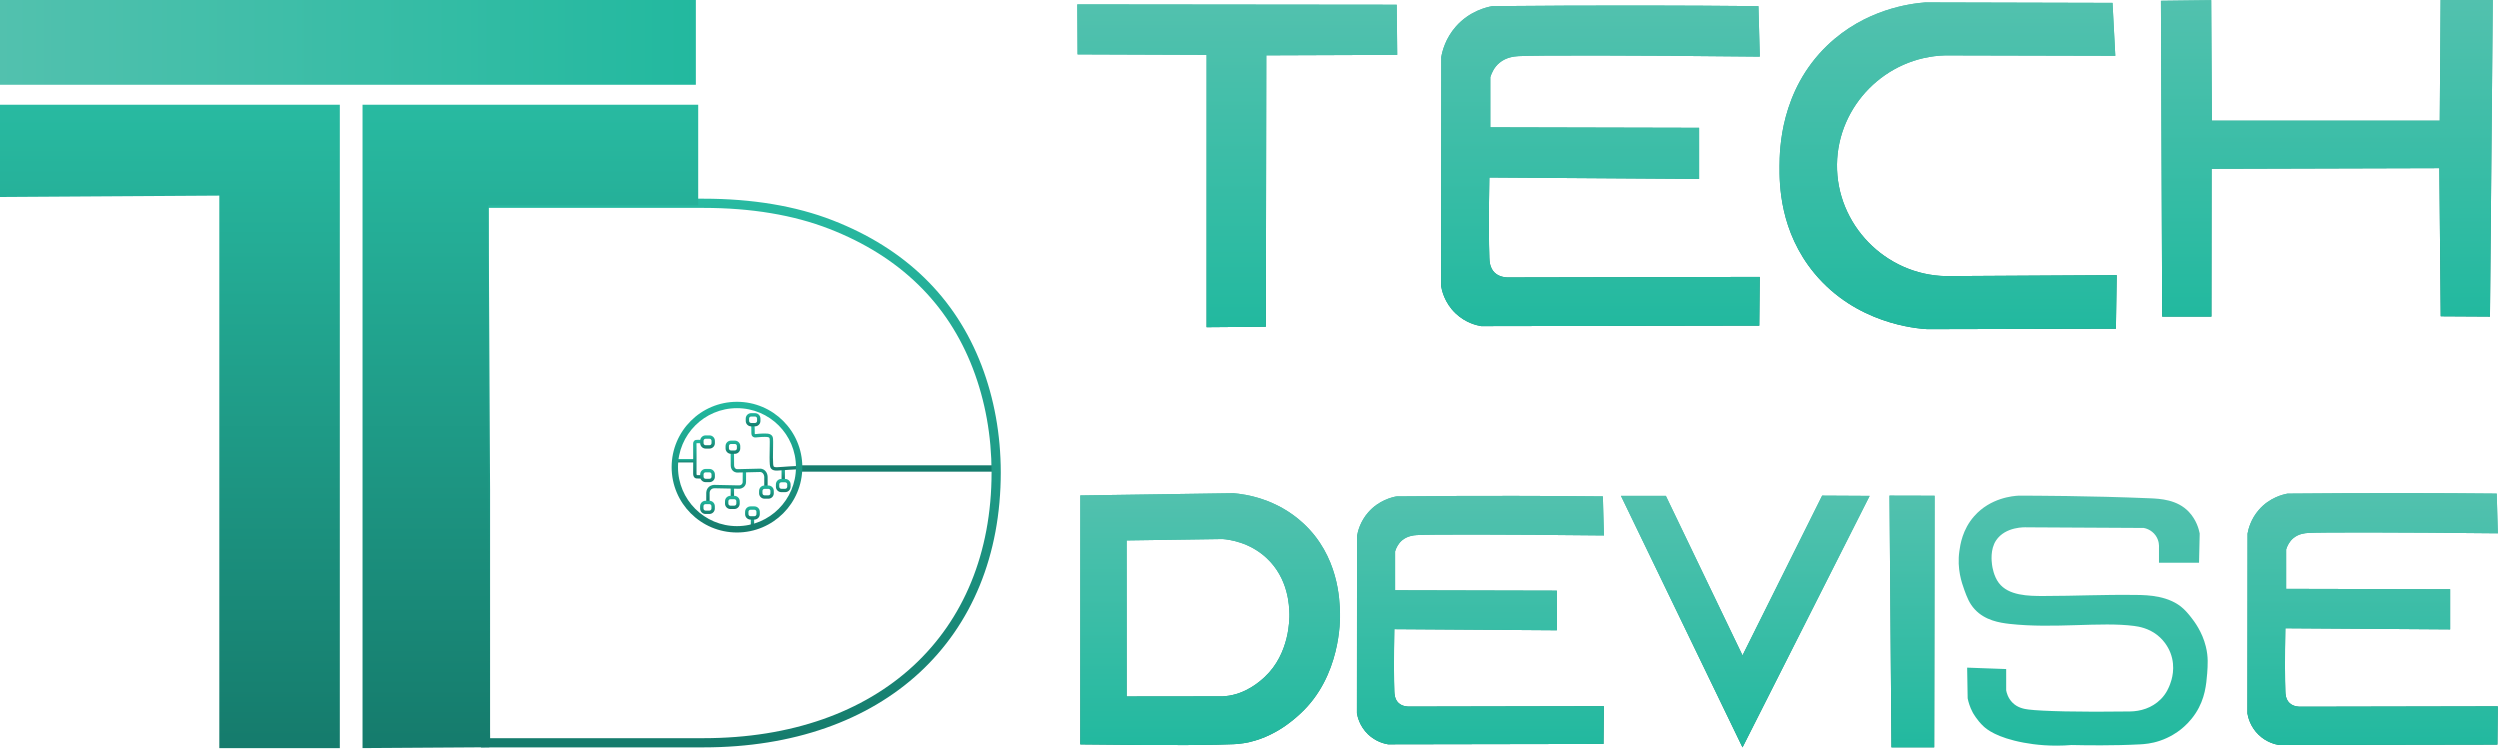 <svg width="668" height="200" viewBox="0 0 668 200" fill="none" xmlns="http://www.w3.org/2000/svg">
<g clip-path="url(#clip0_2404_4009)">
<path d="M287.85 1.17C316.3 1.2 344.76 1.23 373.21 1.26C373.25 5.73 373.3 10.2 373.34 14.66C361.68 14.7 350.02 14.75 338.36 14.79C338.32 38.96 338.28 63.13 338.23 87.3C332.95 87.34 327.68 87.39 322.4 87.43C322.4 63.17 322.4 38.92 322.4 14.66C310.91 14.62 299.42 14.57 287.93 14.53C287.91 10.08 287.88 5.62 287.85 1.17Z" fill="url(#paint0_linear_2404_4009)"/>
<path d="M577.4 0.21C581.88 0.15 586.36 0.1 590.84 0.04C590.9 10.78 590.95 21.52 591.01 32.25C611.31 32.25 631.61 32.25 651.9 32.25C651.97 21.5 652.04 10.75 652.12 -0.01C656.77 -0.01 661.42 -0.01 666.08 -0.01C665.83 28.19 665.57 56.39 665.32 84.59C660.93 84.56 656.54 84.54 652.16 84.51C652.04 71.32 651.91 58.13 651.79 44.93C631.51 44.99 611.22 45.04 590.94 45.1C590.92 58.26 590.91 71.43 590.89 84.59C586.51 84.59 582.12 84.59 577.74 84.59C577.63 56.47 577.51 28.34 577.4 0.21Z" fill="url(#paint1_linear_2404_4009)"/>
<path d="M469.861 1.64C459.741 1.54 449.561 1.48 439.311 1.47C425.661 1.45 412.121 1.51 398.711 1.64C397.251 1.91 392.661 2.94 389.011 7.09C386.211 10.28 385.371 13.7 385.101 15.26C385.091 35.64 385.071 56.03 385.061 76.41C385.241 77.52 385.951 80.86 388.891 83.69C391.601 86.29 394.641 86.95 395.781 87.14C420.551 87.1 445.311 87.05 470.081 87.01C470.121 82.67 470.161 78.33 470.211 73.99C448.001 74.03 425.781 74.08 403.571 74.12C402.551 74.17 400.661 74.11 399.361 72.84C398.081 71.6 397.991 69.8 397.961 68.88C397.821 65.13 397.761 57.47 397.961 47.43C416.641 47.56 435.321 47.69 454.001 47.81C454.001 43.26 454.001 38.7 454.001 34.15C435.401 34.11 416.811 34.06 398.211 34.02C398.211 29.55 398.211 25.08 398.211 20.62C398.581 19.43 399.261 17.94 400.641 16.79C402.421 15.3 404.561 15.07 405.751 15C410.041 14.76 435.421 14.75 470.221 15.13C470.091 10.63 469.971 6.14 469.861 1.64Z" fill="url(#paint2_linear_2404_4009)"/>
<path d="M428.29 132.63C420.45 132.55 412.56 132.51 404.61 132.5C394.03 132.49 383.54 132.53 373.15 132.63C372.02 132.84 368.46 133.64 365.63 136.85C363.46 139.32 362.81 141.97 362.6 143.18C362.59 158.98 362.58 174.77 362.57 190.57C362.71 191.43 363.26 194.02 365.54 196.21C367.64 198.22 370 198.73 370.88 198.88C390.07 198.85 409.27 198.81 428.46 198.78C428.49 195.42 428.53 192.05 428.56 188.69C411.35 188.72 394.13 188.76 376.92 188.79C376.13 188.83 374.67 188.78 373.66 187.8C372.67 186.84 372.6 185.45 372.57 184.73C372.46 181.82 372.42 175.89 372.57 168.11C387.05 168.21 401.52 168.31 416 168.41C416 164.88 416 161.35 416 157.82C401.59 157.79 387.18 157.75 372.77 157.72C372.77 154.26 372.77 150.79 372.77 147.33C373.05 146.41 373.59 145.25 374.65 144.36C376.03 143.21 377.69 143.03 378.61 142.97C381.94 142.78 401.61 142.78 428.57 143.07C428.47 139.6 428.38 136.12 428.29 132.63Z" fill="url(#paint3_linear_2404_4009)"/>
<path d="M667.13 131.89C659.18 131.81 651.18 131.77 643.13 131.76C632.4 131.75 621.77 131.79 611.24 131.89C610.09 132.1 606.48 132.91 603.62 136.17C601.42 138.67 600.76 141.36 600.54 142.59C600.53 158.6 600.52 174.61 600.51 190.63C600.66 191.5 601.21 194.13 603.52 196.35C605.65 198.39 608.04 198.91 608.94 199.06C628.4 199.03 647.85 198.99 667.31 198.96C667.34 195.55 667.38 192.14 667.41 188.73C649.96 188.76 632.51 188.8 615.06 188.83C614.26 188.87 612.78 188.82 611.75 187.83C610.74 186.85 610.67 185.45 610.65 184.72C610.54 181.77 610.49 175.76 610.65 167.87C625.32 167.97 640 168.07 654.68 168.17C654.68 164.59 654.68 161.02 654.68 157.44C640.07 157.41 625.46 157.37 610.86 157.34C610.86 153.83 610.86 150.32 610.86 146.81C611.15 145.88 611.69 144.7 612.77 143.8C614.17 142.63 615.85 142.45 616.78 142.4C620.15 142.21 640.09 142.21 667.42 142.5C667.31 138.96 667.22 135.42 667.13 131.89Z" fill="url(#paint4_linear_2404_4009)"/>
<path d="M504.869 132.43C508.889 132.44 512.909 132.45 516.929 132.46C516.889 154.87 516.859 177.28 516.819 199.69C513.009 199.69 509.209 199.69 505.399 199.69C505.229 177.27 505.049 154.85 504.869 132.43Z" fill="url(#paint5_linear_2404_4009)"/>
<path d="M433.119 132.5C437.119 132.5 441.119 132.5 445.119 132.5C451.949 146.71 458.779 160.91 465.599 175.12C472.689 160.89 479.789 146.66 486.879 132.43C491.109 132.45 495.339 132.47 499.569 132.5C488.249 154.9 476.929 177.3 465.599 199.7C454.779 177.29 443.949 154.9 433.119 132.5Z" fill="url(#paint6_linear_2404_4009)"/>
<path d="M564.47 0.77C547.79 0.73 531.11 0.68 514.43 0.64C510.44 0.96 498.36 2.44 488.26 12.13C475.66 24.22 475.53 40.07 475.49 44.3C475.45 49.23 475.54 61.82 484.81 73.02C495.97 86.5 511.99 87.77 514.95 87.95C531.76 87.91 548.56 87.87 565.37 87.83C565.44 83.06 565.52 78.29 565.59 73.51C550.37 73.6 535.15 73.69 519.93 73.78C503.69 73.45 490.65 59.91 490.85 43.91C491.05 28.24 503.9 15.2 519.8 14.8C534.94 14.84 550.07 14.87 565.21 14.91C564.96 10.2 564.71 5.49 564.47 0.77Z" fill="url(#paint7_linear_2404_4009)"/>
<path d="M358.05 163.85C357.96 160.28 357.67 148.56 348.26 139.84C341.05 133.15 332.59 132.03 329.57 131.78C315.93 131.98 302.3 132.18 288.66 132.38C288.66 154.55 288.66 176.73 288.66 198.9C314.79 199.23 325.07 199.06 329.57 198.85C329.82 198.84 330.21 198.82 330.71 198.78C339.59 197.98 345.74 192.27 347.53 190.61C358.25 180.66 358.1 165.61 358.05 163.85ZM337.93 180.89C336.81 181.93 332.95 185.51 327.39 186.01C327.09 186.04 326.85 186.05 326.68 186.06C318.13 186.07 309.59 186.08 301.04 186.09C301.04 172.19 301.04 158.29 301.04 144.4C309.59 144.28 318.14 144.15 326.68 144.03C328.57 144.19 333.88 144.89 338.4 149.08C344.29 154.55 344.48 161.89 344.53 164.13C344.55 165.22 344.64 174.65 337.93 180.89Z" fill="url(#paint8_linear_2404_4009)"/>
<path d="M589.4 172.76C588.43 168.81 586.33 166.06 585.42 164.9C585.3 164.74 584.37 163.55 583.47 162.71C579.71 159.15 573.88 159 570.94 158.97C561.49 158.85 555.09 159.24 545.93 159.25C542.02 159.25 536.65 159.19 534.07 155.74C532.72 153.94 532.35 151.52 532.27 150.88C532.17 150.06 531.75 146.8 533.35 144.4C535.87 140.64 541.15 140.88 541.54 140.9C551.97 140.96 562.4 141.01 572.83 141.07C573.19 141.14 574.85 141.49 575.98 143.08C576.96 144.46 576.91 145.9 576.88 146.32C576.88 147.67 576.88 149.02 576.88 150.37C580.45 150.37 584.02 150.37 587.58 150.37C587.64 147.76 587.7 145.15 587.76 142.55C587.52 141.31 586.87 138.93 584.89 136.8C581.79 133.47 577.17 133.26 574.45 133.14C558.37 132.47 543.11 132.44 539.37 132.44C537.97 132.51 531.85 132.98 527.5 137.93C524.34 141.52 523.78 145.56 523.54 147.28C522.88 152.02 524.17 155.68 524.87 157.63C525.57 159.55 526.2 161.25 527.68 162.84C530.43 165.8 534.33 166.4 536.94 166.7C548.76 168.03 561.44 166.09 570.23 167.25C571.5 167.42 574.04 167.83 576.39 169.66C578.7 171.46 579.66 173.72 579.94 174.44C581.45 178.35 580.22 181.81 579.85 182.8C579.56 183.57 578.91 185.28 577.38 186.81C574.96 189.24 571.86 190.06 569.15 190.1C555.61 190.3 545.54 190.03 541.99 189.58C540.85 189.44 539.11 189.12 537.76 187.77C536.48 186.49 536.15 185.01 536.05 184.44C536.05 182.55 536.05 180.66 536.05 178.77C532.57 178.64 529.09 178.52 525.62 178.39C525.67 181.12 525.71 183.86 525.76 186.59C525.95 187.53 526.32 188.89 527.11 190.37C527.11 190.37 528.22 192.45 530.08 194.15C530.82 194.82 533.48 197.09 540.74 198.44C543.74 199 548.13 199.51 553.51 199.07C557.11 199.15 564.73 199.27 571.86 198.89C572.97 198.83 574.84 198.7 577.12 197.93C579.82 197.02 581.71 195.69 582.65 194.95C583.76 194.08 585.33 192.64 586.7 190.53C589.22 186.65 589.52 182.82 589.76 179.92C589.91 177.72 590.09 175.55 589.4 172.76Z" fill="url(#paint9_linear_2404_4009)"/>
<path d="M287.85 1.17C316.3 1.2 344.76 1.23 373.21 1.26C373.25 5.73 373.3 10.2 373.34 14.66C361.68 14.7 350.02 14.75 338.36 14.79C338.32 38.96 338.28 63.13 338.23 87.3C332.95 87.34 327.68 87.39 322.4 87.43C322.4 63.17 322.4 38.92 322.4 14.66C310.91 14.62 299.42 14.57 287.93 14.53C287.91 10.08 287.88 5.62 287.85 1.17Z" fill="url(#paint10_linear_2404_4009)"/>
<path d="M577.4 0.21C581.88 0.15 586.36 0.1 590.84 0.04C590.9 10.78 590.95 21.52 591.01 32.25C611.31 32.25 631.61 32.25 651.9 32.25C651.97 21.5 652.04 10.75 652.12 -0.01C656.77 -0.01 661.42 -0.01 666.08 -0.01C665.83 28.19 665.57 56.39 665.32 84.59C660.93 84.56 656.54 84.54 652.16 84.51C652.04 71.32 651.91 58.13 651.79 44.93C631.51 44.99 611.22 45.04 590.94 45.1C590.92 58.26 590.91 71.43 590.89 84.59C586.51 84.59 582.12 84.59 577.74 84.59C577.63 56.47 577.51 28.34 577.4 0.21Z" fill="url(#paint11_linear_2404_4009)"/>
<path d="M469.861 1.64C459.741 1.54 449.561 1.48 439.311 1.47C425.661 1.45 412.121 1.51 398.711 1.64C397.251 1.91 392.661 2.94 389.011 7.09C386.211 10.28 385.371 13.7 385.101 15.26C385.091 35.64 385.071 56.03 385.061 76.41C385.241 77.52 385.951 80.86 388.891 83.69C391.601 86.29 394.641 86.95 395.781 87.14C420.551 87.1 445.311 87.05 470.081 87.01C470.121 82.67 470.161 78.33 470.211 73.99C448.001 74.03 425.781 74.08 403.571 74.12C402.551 74.17 400.661 74.11 399.361 72.84C398.081 71.6 397.991 69.8 397.961 68.88C397.821 65.13 397.761 57.47 397.961 47.43C416.641 47.56 435.321 47.69 454.001 47.81C454.001 43.26 454.001 38.7 454.001 34.15C435.401 34.11 416.811 34.06 398.211 34.02C398.211 29.55 398.211 25.08 398.211 20.62C398.581 19.43 399.261 17.94 400.641 16.79C402.421 15.3 404.561 15.07 405.751 15C410.041 14.76 435.421 14.75 470.221 15.13C470.091 10.63 469.971 6.14 469.861 1.64Z" fill="url(#paint12_linear_2404_4009)"/>
<path d="M428.29 132.63C420.45 132.55 412.56 132.51 404.61 132.5C394.03 132.49 383.54 132.53 373.15 132.63C372.02 132.84 368.46 133.64 365.63 136.85C363.46 139.32 362.81 141.97 362.6 143.18C362.59 158.98 362.58 174.77 362.57 190.57C362.71 191.43 363.26 194.02 365.54 196.21C367.64 198.22 370 198.73 370.88 198.88C390.07 198.85 409.27 198.81 428.46 198.78C428.49 195.42 428.53 192.05 428.56 188.69C411.35 188.72 394.13 188.76 376.92 188.79C376.13 188.83 374.67 188.78 373.66 187.8C372.67 186.84 372.6 185.45 372.57 184.73C372.46 181.82 372.42 175.89 372.57 168.11C387.05 168.21 401.52 168.31 416 168.41C416 164.88 416 161.35 416 157.82C401.59 157.79 387.18 157.75 372.77 157.72C372.77 154.26 372.77 150.79 372.77 147.33C373.05 146.41 373.59 145.25 374.65 144.36C376.03 143.21 377.69 143.03 378.61 142.97C381.94 142.78 401.61 142.78 428.57 143.07C428.47 139.6 428.38 136.12 428.29 132.63Z" fill="url(#paint13_linear_2404_4009)"/>
<path d="M667.13 131.89C659.18 131.81 651.18 131.77 643.13 131.76C632.4 131.75 621.77 131.79 611.24 131.89C610.09 132.1 606.48 132.91 603.62 136.17C601.42 138.67 600.76 141.36 600.54 142.59C600.53 158.6 600.52 174.61 600.51 190.63C600.66 191.5 601.21 194.13 603.52 196.35C605.65 198.39 608.04 198.91 608.94 199.06C628.4 199.03 647.85 198.99 667.31 198.96C667.34 195.55 667.38 192.14 667.41 188.73C649.96 188.76 632.51 188.8 615.06 188.83C614.26 188.87 612.78 188.82 611.75 187.83C610.74 186.85 610.67 185.45 610.65 184.72C610.54 181.77 610.49 175.76 610.65 167.87C625.32 167.97 640 168.07 654.68 168.17C654.68 164.59 654.68 161.02 654.68 157.44C640.07 157.41 625.46 157.37 610.86 157.34C610.86 153.83 610.86 150.32 610.86 146.81C611.15 145.88 611.69 144.7 612.77 143.8C614.17 142.63 615.85 142.45 616.78 142.4C620.15 142.21 640.09 142.21 667.42 142.5C667.31 138.96 667.22 135.42 667.13 131.89Z" fill="url(#paint14_linear_2404_4009)"/>
<path d="M504.869 132.43C508.889 132.44 512.909 132.45 516.929 132.46C516.889 154.87 516.859 177.28 516.819 199.69C513.009 199.69 509.209 199.69 505.399 199.69C505.229 177.27 505.049 154.85 504.869 132.43Z" fill="url(#paint15_linear_2404_4009)"/>
<path d="M433.119 132.5C437.119 132.5 441.119 132.5 445.119 132.5C451.949 146.71 458.779 160.91 465.599 175.12C472.689 160.89 479.789 146.66 486.879 132.43C491.109 132.45 495.339 132.47 499.569 132.5C488.249 154.9 476.929 177.3 465.599 199.7C454.779 177.29 443.949 154.9 433.119 132.5Z" fill="url(#paint16_linear_2404_4009)"/>
<path d="M564.47 0.77C547.79 0.73 531.11 0.68 514.43 0.64C510.44 0.96 498.36 2.44 488.26 12.13C475.66 24.22 475.53 40.07 475.49 44.3C475.45 49.23 475.54 61.82 484.81 73.02C495.97 86.5 511.99 87.77 514.95 87.95C531.76 87.91 548.56 87.87 565.37 87.83C565.44 83.06 565.52 78.29 565.59 73.51C550.37 73.6 535.15 73.69 519.93 73.78C503.69 73.45 490.65 59.91 490.85 43.91C491.05 28.24 503.9 15.2 519.8 14.8C534.94 14.84 550.07 14.87 565.21 14.91C564.96 10.2 564.71 5.49 564.47 0.77Z" fill="url(#paint17_linear_2404_4009)"/>
<path d="M358.05 163.85C357.96 160.28 357.67 148.56 348.26 139.84C341.05 133.15 332.59 132.03 329.57 131.78C315.93 131.98 302.3 132.18 288.66 132.38C288.66 154.55 288.66 176.73 288.66 198.9C314.79 199.23 325.07 199.06 329.57 198.85C329.82 198.84 330.21 198.82 330.71 198.78C339.59 197.98 345.74 192.27 347.53 190.61C358.25 180.66 358.1 165.61 358.05 163.85ZM337.93 180.89C336.81 181.93 332.95 185.51 327.39 186.01C327.09 186.04 326.85 186.05 326.68 186.06C318.13 186.07 309.59 186.08 301.04 186.09C301.04 172.19 301.04 158.29 301.04 144.4C309.59 144.28 318.14 144.15 326.68 144.03C328.57 144.19 333.88 144.89 338.4 149.08C344.29 154.55 344.48 161.89 344.53 164.13C344.55 165.22 344.64 174.65 337.93 180.89Z" fill="url(#paint18_linear_2404_4009)"/>
<path fill-rule="evenodd" clip-rule="evenodd" d="M213.52 126.03V124.33H266.62V126.03H213.52Z" fill="#167C6D"/>
<path d="M185.93 0H0V22.65H185.93V0Z" fill="url(#paint19_linear_2404_4009)"/>
<path d="M0 27.99V52.64C19.53 52.52 39.07 52.39 58.6 52.27C58.6 101.48 58.6 150.69 58.6 199.9C69.33 199.9 80.06 199.9 90.8 199.9V27.99H0Z" fill="url(#paint20_linear_2404_4009)"/>
<path fill-rule="evenodd" clip-rule="evenodd" d="M128.16 53.091H187.959C200.956 53.091 212.583 55.018 222.475 58.864C241.871 66.41 255.293 79.45 262.257 97.61C265.663 106.508 267.388 116.118 267.408 126.178V126.18C267.408 148.44 259.62 166.855 245.725 179.698C231.839 192.531 211.967 199.699 187.969 199.699H128.521L128.51 198.481C128.505 197.919 128.503 197.361 128.5 196.807L128.5 196.802C128.498 196.245 128.495 195.693 128.49 195.141L128.49 195.13V130.84L128.16 66.55L128.16 53.091ZM130.618 55.549V66.55L130.948 130.84L130.948 195.124C130.953 195.681 130.956 196.237 130.958 196.791L130.958 196.793C130.959 196.942 130.96 197.092 130.96 197.241H187.969C211.482 197.241 230.714 190.224 244.056 177.892C257.388 165.571 264.95 147.842 264.95 126.182C264.93 116.402 263.255 107.091 259.961 98.489C253.265 81.029 240.387 68.47 221.584 61.156C212.035 57.442 200.722 55.549 187.959 55.549H130.618Z" fill="url(#paint21_linear_2404_4009)"/>
<path fill-rule="evenodd" clip-rule="evenodd" d="M129.404 195.26L129.754 195.258C129.759 195.809 129.761 196.362 129.764 196.915L129.764 196.919C129.766 197.472 129.769 198.025 129.774 198.578L129.775 198.755H129.404V195.26Z" fill="url(#paint22_linear_2404_4009)"/>
<path d="M130.869 198.58V195.26C130.759 173.86 130.649 152.46 130.539 131.06V67.16C130.519 63.05 130.499 58.95 130.479 54.84C149.279 54.84 167.789 54.84 186.559 54.84V27.99H96.869V199.89C108.159 199.82 119.449 199.74 130.739 199.67C130.779 199.31 130.819 198.95 130.869 198.58Z" fill="url(#paint23_linear_2404_4009)"/>
<path fill-rule="evenodd" clip-rule="evenodd" d="M195.24 132.94V130.03H196.14V132.94H195.24Z" fill="url(#paint24_linear_2404_4009)"/>
<path fill-rule="evenodd" clip-rule="evenodd" d="M185.651 123.56H180.801V122.66H185.651V123.56Z" fill="url(#paint25_linear_2404_4009)"/>
<path fill-rule="evenodd" clip-rule="evenodd" d="M195.171 133.38C194.869 133.38 194.621 133.629 194.621 133.93V134.56C194.621 134.861 194.869 135.11 195.171 135.11H196.201C196.512 135.11 196.751 134.871 196.751 134.56V133.93C196.751 133.629 196.502 133.38 196.201 133.38H195.171ZM193.721 133.93C193.721 133.131 194.372 132.48 195.171 132.48H196.201C196.999 132.48 197.651 133.131 197.651 133.93V134.56C197.651 135.369 197.009 136.01 196.201 136.01H195.171C194.372 136.01 193.721 135.359 193.721 134.56V133.93Z" fill="url(#paint26_linear_2404_4009)"/>
<path fill-rule="evenodd" clip-rule="evenodd" d="M185.912 117.556C186.064 117.522 186.26 117.51 186.521 117.51C186.725 117.51 187.009 117.521 187.343 117.552L187.259 118.448C186.952 118.419 186.696 118.41 186.521 118.41C186.298 118.41 186.183 118.42 186.125 118.431C186.119 118.444 186.112 118.464 186.107 118.494C186.096 118.552 186.096 118.617 186.1 118.668L186.101 118.684V118.7C186.101 118.768 186.102 118.852 186.105 118.955C186.105 118.972 186.105 118.989 186.106 119.007C186.108 119.131 186.111 119.274 186.111 119.427C186.121 120.298 186.121 120.95 186.121 122.146V122.151C186.121 123.021 186.121 123.902 186.111 125.721V126.642C186.123 126.791 186.153 126.875 186.173 126.915C186.18 126.93 186.186 126.94 186.191 126.946C186.204 126.948 186.225 126.95 186.254 126.952C186.381 126.961 186.577 126.96 186.926 126.96C186.995 126.96 187.069 126.96 187.151 126.96H187.461V127.86H187.151C187.074 127.86 187.002 127.86 186.935 127.86C186.589 127.861 186.354 127.861 186.195 127.85C185.987 127.837 185.808 127.801 185.637 127.66C185.431 127.496 185.249 127.198 185.212 126.693L185.211 126.676V125.718C185.221 123.9 185.221 123.021 185.221 122.152V122.15C185.221 120.95 185.221 120.302 185.211 119.435L185.211 119.43C185.211 119.285 185.208 119.148 185.206 119.025C185.205 119.008 185.205 118.992 185.205 118.975C185.203 118.88 185.201 118.79 185.201 118.715C185.195 118.625 185.193 118.483 185.222 118.326C185.253 118.162 185.326 117.948 185.503 117.772C185.606 117.668 185.731 117.596 185.912 117.556Z" fill="url(#paint27_linear_2404_4009)"/>
<path fill-rule="evenodd" clip-rule="evenodd" d="M188.54 126.2C188.238 126.2 187.99 126.449 187.99 126.75V127.38C187.99 127.681 188.238 127.93 188.54 127.93H189.57C189.878 127.93 190.12 127.684 190.12 127.38V126.75C190.12 126.449 189.871 126.2 189.57 126.2H188.54ZM187.09 126.75C187.09 125.951 187.741 125.3 188.54 125.3H189.57C190.368 125.3 191.02 125.951 191.02 126.75V127.38C191.02 128.176 190.381 128.83 189.57 128.83H188.54C187.741 128.83 187.09 128.179 187.09 127.38V126.75Z" fill="url(#paint28_linear_2404_4009)"/>
<path fill-rule="evenodd" clip-rule="evenodd" d="M188.54 117.23C188.238 117.23 187.99 117.479 187.99 117.78V118.41C187.99 118.711 188.238 118.96 188.54 118.96H189.57C189.878 118.96 190.12 118.714 190.12 118.41V117.78C190.12 117.479 189.871 117.23 189.57 117.23H188.54ZM187.09 117.78C187.09 116.981 187.741 116.33 188.54 116.33H189.57C190.368 116.33 191.02 116.981 191.02 117.78V118.41C191.02 119.206 190.381 119.86 189.57 119.86H188.54C187.741 119.86 187.09 119.209 187.09 118.41V117.78Z" fill="url(#paint29_linear_2404_4009)"/>
<path fill-rule="evenodd" clip-rule="evenodd" d="M199.34 128.752C199.345 128.227 199.348 127.699 199.35 127.173C199.353 126.645 199.355 126.118 199.36 125.594L198.46 125.586C198.455 126.112 198.453 126.64 198.45 127.167C198.448 127.695 198.445 128.222 198.44 128.746L198.44 128.75C198.44 128.867 198.429 129.083 198.298 129.278L198.295 129.282C198.177 129.46 198.01 129.564 197.849 129.623C197.7 129.679 197.579 129.688 197.562 129.69C197.56 129.69 197.559 129.69 197.56 129.69C197.45 129.69 197.317 129.688 197.178 129.685L197.175 129.685C197.041 129.683 196.902 129.68 196.784 129.68C194.826 129.65 192.879 129.61 190.932 129.56L190.92 129.56C190.917 129.56 190.913 129.56 190.909 129.56C190.743 129.56 190.019 129.558 189.399 130.115L189.396 130.118C188.674 130.78 188.694 131.684 188.71 131.89V134.12H189.61V131.845L189.607 131.82C189.607 131.821 189.607 131.82 189.607 131.82C189.607 131.819 189.606 131.808 189.606 131.789C189.605 131.768 189.604 131.739 189.606 131.703C189.608 131.631 189.617 131.536 189.641 131.43C189.688 131.219 189.79 130.979 190.003 130.783C190.362 130.461 190.788 130.46 190.914 130.46C192.864 130.51 194.814 130.55 196.773 130.58L196.78 130.58C196.89 130.58 197.023 130.582 197.162 130.585L197.165 130.585C197.3 130.587 197.441 130.59 197.56 130.59C197.648 130.59 197.887 130.57 198.164 130.467C198.445 130.362 198.792 130.16 199.044 129.78C199.33 129.357 199.34 128.916 199.34 128.752Z" fill="url(#paint30_linear_2404_4009)"/>
<path fill-rule="evenodd" clip-rule="evenodd" d="M196.14 122.633C196.143 123.198 196.145 123.762 196.15 124.326L196.15 124.33C196.15 124.458 196.161 124.702 196.293 124.939C196.405 125.136 196.557 125.24 196.689 125.297C196.805 125.346 196.899 125.357 196.919 125.359C196.923 125.36 196.924 125.36 196.92 125.36C197.025 125.36 197.148 125.358 197.275 125.355L197.282 125.355C197.403 125.353 197.528 125.35 197.635 125.35C199.44 125.31 201.233 125.27 203.016 125.221C203.219 125.206 203.911 125.218 204.488 125.831C204.845 126.208 205 126.652 205.066 126.999C205.127 127.316 205.119 127.575 205.11 127.679V130.07H204.21V127.638L204.213 127.615C204.215 127.597 204.228 127.409 204.182 127.168C204.136 126.928 204.036 126.663 203.834 126.45L203.832 126.448C203.506 126.1 203.122 126.114 203.081 126.118L203.067 126.119L203.053 126.12C201.262 126.17 199.46 126.21 197.65 126.25L197.64 126.25C197.541 126.25 197.422 126.252 197.294 126.255L197.293 126.255C197.168 126.257 197.036 126.26 196.92 126.26C196.782 126.26 195.966 126.189 195.509 125.382L195.508 125.38C195.261 124.939 195.251 124.505 195.25 124.332C195.245 123.767 195.243 123.202 195.24 122.638C195.238 122.072 195.235 121.508 195.23 120.944L196.13 120.936C196.135 121.502 196.138 122.068 196.14 122.633Z" fill="url(#paint31_linear_2404_4009)"/>
<path fill-rule="evenodd" clip-rule="evenodd" d="M195.319 118.63C195.018 118.63 194.769 118.879 194.769 119.18V119.81C194.769 120.111 195.018 120.36 195.319 120.36H196.349C196.651 120.36 196.899 120.111 196.899 119.81V119.18C196.899 118.879 196.651 118.63 196.349 118.63H195.319ZM193.869 119.18C193.869 118.381 194.521 117.73 195.319 117.73H196.349C197.148 117.73 197.799 118.381 197.799 119.18V119.81C197.799 120.609 197.148 121.26 196.349 121.26H195.319C194.521 121.26 193.869 120.609 193.869 119.81V119.18Z" fill="url(#paint32_linear_2404_4009)"/>
<path fill-rule="evenodd" clip-rule="evenodd" d="M188.52 134.7C188.219 134.7 187.97 134.949 187.97 135.25V135.88C187.97 136.181 188.219 136.43 188.52 136.43H189.55C189.859 136.43 190.1 136.184 190.1 135.88V135.25C190.1 134.949 189.852 134.7 189.55 134.7H188.52ZM187.07 135.25C187.07 134.451 187.722 133.8 188.52 133.8H189.55C190.349 133.8 191 134.451 191 135.25V135.88C191 136.676 190.362 137.33 189.55 137.33H188.52C187.722 137.33 187.07 136.679 187.07 135.88V135.25Z" fill="url(#paint33_linear_2404_4009)"/>
<path fill-rule="evenodd" clip-rule="evenodd" d="M204.28 130.62C203.979 130.62 203.73 130.868 203.73 131.17V131.8C203.73 132.101 203.979 132.35 204.28 132.35H205.31C205.612 132.35 205.86 132.101 205.86 131.8V131.17C205.86 130.868 205.612 130.62 205.31 130.62H204.28ZM202.83 131.17C202.83 130.371 203.482 129.72 204.28 129.72H205.31C206.109 129.72 206.76 130.371 206.76 131.17V131.8C206.76 132.599 206.109 133.25 205.31 133.25H204.28C203.482 133.25 202.83 132.599 202.83 131.8V131.17Z" fill="url(#paint34_linear_2404_4009)"/>
<path fill-rule="evenodd" clip-rule="evenodd" d="M200.609 140.79V138.2H201.509V140.79H200.609Z" fill="url(#paint35_linear_2404_4009)"/>
<path fill-rule="evenodd" clip-rule="evenodd" d="M209.73 125.18V128.42H208.83V125.18H209.73Z" fill="url(#paint36_linear_2404_4009)"/>
<path fill-rule="evenodd" clip-rule="evenodd" d="M201.651 114.471C201.644 114.059 201.627 113.693 201.614 113.418C201.608 113.299 201.603 113.196 201.601 113.115L200.701 113.146C200.705 113.244 200.71 113.357 200.716 113.483C200.728 113.753 200.744 114.087 200.751 114.488L200.751 114.488L200.751 114.49C200.758 114.802 200.759 115.068 200.761 115.287C200.762 115.51 200.763 115.685 200.769 115.813C200.776 115.951 200.79 116.09 200.831 116.22C200.876 116.365 200.949 116.479 201.044 116.58C201.365 116.92 201.777 116.903 202.117 116.872C202.215 116.863 202.319 116.851 202.43 116.838C202.741 116.803 203.116 116.761 203.63 116.75L203.632 116.75C204.259 116.735 204.683 116.726 205.001 116.762C205.303 116.796 205.444 116.865 205.54 116.955C205.574 116.988 205.589 117.01 205.602 117.044C205.62 117.089 205.642 117.172 205.658 117.337C205.69 117.676 205.686 118.231 205.671 119.241C205.67 119.306 205.668 119.369 205.667 119.431C205.639 120.638 205.621 121.42 205.631 122.275L205.631 122.276C205.641 123.059 205.651 123.676 205.696 124.133C205.718 124.362 205.751 124.571 205.804 124.75C205.857 124.928 205.937 125.107 206.075 125.251C206.466 125.663 206.958 125.745 207.63 125.737C208.037 125.733 208.574 125.692 209.278 125.638C209.715 125.605 210.216 125.567 210.79 125.529L210.791 125.529C211.817 125.459 212.652 125.42 213.207 125.4L213.175 124.5C212.61 124.52 211.766 124.561 210.731 124.631C210.731 124.631 210.731 124.631 210.732 124.631L210.761 125.08L210.73 124.631C210.731 124.631 210.731 124.631 210.731 124.631C210.116 124.671 209.599 124.711 209.161 124.744C208.489 124.796 208 124.833 207.619 124.838C207.005 124.845 206.848 124.758 206.728 124.631L206.728 124.631L206.725 124.627C206.724 124.626 206.698 124.598 206.667 124.495C206.637 124.394 206.611 124.249 206.591 124.045C206.551 123.634 206.541 123.061 206.531 122.265C206.521 121.426 206.539 120.658 206.567 119.444C206.568 119.384 206.569 119.323 206.571 119.26H206.571L206.571 119.257C206.586 118.269 206.592 117.653 206.554 117.253C206.535 117.048 206.501 116.868 206.437 116.708C206.368 116.538 206.274 116.413 206.163 116.306L206.163 116.306L206.161 116.304C205.867 116.025 205.507 115.914 205.101 115.868C204.709 115.824 204.214 115.835 203.611 115.85C203.05 115.862 202.613 115.912 202.299 115.947C202.198 115.959 202.11 115.969 202.035 115.976C201.868 115.991 201.785 115.989 201.737 115.98C201.711 115.975 201.708 115.972 201.7 115.963C201.699 115.963 201.699 115.962 201.699 115.962L201.699 115.962L201.696 115.959C201.69 115.952 201.69 115.952 201.689 115.951C201.689 115.95 201.689 115.95 201.689 115.949C201.683 115.931 201.674 115.885 201.668 115.769C201.662 115.647 201.661 115.504 201.661 115.31C201.66 115.101 201.659 114.834 201.651 114.471Z" fill="url(#paint37_linear_2404_4009)"/>
<path fill-rule="evenodd" clip-rule="evenodd" d="M200.71 111.29C200.408 111.29 200.16 111.539 200.16 111.84V112.47C200.16 112.771 200.408 113.02 200.71 113.02H201.74C202.044 113.02 202.29 112.779 202.29 112.47V111.84C202.29 111.539 202.041 111.29 201.74 111.29H200.71ZM199.26 111.84C199.26 111.041 199.911 110.39 200.71 110.39H201.74C202.538 110.39 203.19 111.041 203.19 111.84V112.47C203.19 113.281 202.535 113.92 201.74 113.92H200.71C199.911 113.92 199.26 113.269 199.26 112.47V111.84Z" fill="url(#paint38_linear_2404_4009)"/>
<path fill-rule="evenodd" clip-rule="evenodd" d="M200.54 136.2C200.238 136.2 199.99 136.449 199.99 136.75V137.38C199.99 137.681 200.238 137.93 200.54 137.93H201.57C201.871 137.93 202.12 137.681 202.12 137.38V136.75C202.12 136.449 201.871 136.2 201.57 136.2H200.54ZM199.09 136.75C199.09 135.951 199.741 135.3 200.54 135.3H201.57C202.368 135.3 203.02 135.951 203.02 136.75V137.38C203.02 138.179 202.368 138.83 201.57 138.83H200.54C199.741 138.83 199.09 138.179 199.09 137.38V136.75Z" fill="url(#paint39_linear_2404_4009)"/>
<path fill-rule="evenodd" clip-rule="evenodd" d="M208.77 128.87C208.466 128.87 208.22 129.111 208.22 129.42V130.05C208.22 130.351 208.469 130.6 208.77 130.6H209.8C210.102 130.6 210.35 130.351 210.35 130.05V129.42C210.35 129.118 210.102 128.87 209.8 128.87H208.77ZM207.32 129.42C207.32 128.609 207.975 127.97 208.77 127.97H209.8C210.599 127.97 211.25 128.621 211.25 129.42V130.05C211.25 130.849 210.599 131.5 209.8 131.5H208.77C207.972 131.5 207.32 130.849 207.32 130.05V129.42Z" fill="url(#paint40_linear_2404_4009)"/>
<path fill-rule="evenodd" clip-rule="evenodd" d="M196.921 109.06C188.217 109.06 181.161 116.116 181.161 124.82C181.161 133.524 188.217 140.58 196.921 140.58C205.625 140.58 212.681 133.524 212.681 124.82C212.681 116.116 205.625 109.06 196.921 109.06ZM179.461 124.82C179.461 115.177 187.278 107.36 196.921 107.36C206.564 107.36 214.381 115.177 214.381 124.82C214.381 134.463 206.564 142.28 196.921 142.28C187.278 142.28 179.461 134.463 179.461 124.82Z" fill="url(#paint41_linear_2404_4009)"/>
</g>
<defs>
<linearGradient id="paint0_linear_2404_4009" x1="330.596" y1="87.426" x2="330.596" y2="1.17" gradientUnits="userSpaceOnUse">
<stop offset="1.38522e-07" stop-color="#167E6F"/>
<stop offset="1" stop-color="#4ABFAB"/>
</linearGradient>
<linearGradient id="paint1_linear_2404_4009" x1="621.741" y1="84.596" x2="621.741" y2="1.43288e-05" gradientUnits="userSpaceOnUse">
<stop offset="1.38522e-07" stop-color="#167E6F"/>
<stop offset="1" stop-color="#4ABFAB"/>
</linearGradient>
<linearGradient id="paint2_linear_2404_4009" x1="427.625" y1="87.129" x2="427.625" y2="1.466" gradientUnits="userSpaceOnUse">
<stop offset="1.38522e-07" stop-color="#167E6F"/>
<stop offset="1" stop-color="#4ABFAB"/>
</linearGradient>
<linearGradient id="paint3_linear_2404_4009" x1="395.56" y1="198.886" x2="395.56" y2="132.5" gradientUnits="userSpaceOnUse">
<stop offset="1.38522e-07" stop-color="#167E6F"/>
<stop offset="1" stop-color="#4ABFAB"/>
</linearGradient>
<linearGradient id="paint4_linear_2404_4009" x1="633.951" y1="199.049" x2="633.951" y2="131.756" gradientUnits="userSpaceOnUse">
<stop offset="1.38522e-07" stop-color="#167E6F"/>
<stop offset="1" stop-color="#4ABFAB"/>
</linearGradient>
<linearGradient id="paint5_linear_2404_4009" x1="510.9" y1="199.691" x2="510.9" y2="132.428" gradientUnits="userSpaceOnUse">
<stop offset="1.38522e-07" stop-color="#167E6F"/>
<stop offset="1" stop-color="#4ABFAB"/>
</linearGradient>
<linearGradient id="paint6_linear_2404_4009" x1="466.344" y1="199.691" x2="466.344" y2="132.428" gradientUnits="userSpaceOnUse">
<stop offset="1.38522e-07" stop-color="#167E6F"/>
<stop offset="1" stop-color="#4ABFAB"/>
</linearGradient>
<linearGradient id="paint7_linear_2404_4009" x1="520.536" y1="87.953" x2="520.536" y2="0.643" gradientUnits="userSpaceOnUse">
<stop offset="1.38522e-07" stop-color="#167E6F"/>
<stop offset="1" stop-color="#4ABFAB"/>
</linearGradient>
<linearGradient id="paint8_linear_2404_4009" x1="323.362" y1="199.077" x2="323.362" y2="131.776" gradientUnits="userSpaceOnUse">
<stop offset="1.38522e-07" stop-color="#167E6F"/>
<stop offset="1" stop-color="#4ABFAB"/>
</linearGradient>
<linearGradient id="paint9_linear_2404_4009" x1="556.628" y1="132.44" x2="556.628" y2="199.236" gradientUnits="userSpaceOnUse">
<stop stop-color="#52C1AE"/>
<stop offset="1" stop-color="#22B99F"/>
</linearGradient>
<linearGradient id="paint10_linear_2404_4009" x1="330.595" y1="1.17" x2="330.595" y2="87.43" gradientUnits="userSpaceOnUse">
<stop stop-color="#52C1AE"/>
<stop offset="1" stop-color="#22B99F"/>
</linearGradient>
<linearGradient id="paint11_linear_2404_4009" x1="621.74" y1="-0.01" x2="621.74" y2="84.59" gradientUnits="userSpaceOnUse">
<stop stop-color="#52C1AE"/>
<stop offset="1" stop-color="#22B99F"/>
</linearGradient>
<linearGradient id="paint12_linear_2404_4009" x1="427.641" y1="1.466" x2="427.641" y2="87.14" gradientUnits="userSpaceOnUse">
<stop stop-color="#52C1AE"/>
<stop offset="1" stop-color="#22B99F"/>
</linearGradient>
<linearGradient id="paint13_linear_2404_4009" x1="395.57" y1="132.499" x2="395.57" y2="198.88" gradientUnits="userSpaceOnUse">
<stop stop-color="#52C1AE"/>
<stop offset="1" stop-color="#22B99F"/>
</linearGradient>
<linearGradient id="paint14_linear_2404_4009" x1="633.965" y1="131.759" x2="633.965" y2="199.06" gradientUnits="userSpaceOnUse">
<stop stop-color="#52C1AE"/>
<stop offset="1" stop-color="#22B99F"/>
</linearGradient>
<linearGradient id="paint15_linear_2404_4009" x1="510.899" y1="132.43" x2="510.899" y2="199.69" gradientUnits="userSpaceOnUse">
<stop stop-color="#52C1AE"/>
<stop offset="1" stop-color="#22B99F"/>
</linearGradient>
<linearGradient id="paint16_linear_2404_4009" x1="466.344" y1="132.43" x2="466.344" y2="199.7" gradientUnits="userSpaceOnUse">
<stop stop-color="#52C1AE"/>
<stop offset="1" stop-color="#22B99F"/>
</linearGradient>
<linearGradient id="paint17_linear_2404_4009" x1="520.538" y1="0.64" x2="520.538" y2="87.95" gradientUnits="userSpaceOnUse">
<stop stop-color="#52C1AE"/>
<stop offset="1" stop-color="#22B99F"/>
</linearGradient>
<linearGradient id="paint18_linear_2404_4009" x1="323.359" y1="131.78" x2="323.359" y2="199.086" gradientUnits="userSpaceOnUse">
<stop stop-color="#52C1AE"/>
<stop offset="1" stop-color="#22B99F"/>
</linearGradient>
<linearGradient id="paint19_linear_2404_4009" x1="0" y1="11.325" x2="185.93" y2="11.325" gradientUnits="userSpaceOnUse">
<stop stop-color="#52C1AE"/>
<stop offset="1" stop-color="#22B99F"/>
</linearGradient>
<linearGradient id="paint20_linear_2404_4009" x1="45.4" y1="27.99" x2="45.4" y2="199.9" gradientUnits="userSpaceOnUse">
<stop stop-color="#28BAA1"/>
<stop offset="1" stop-color="#157B6C"/>
</linearGradient>
<linearGradient id="paint21_linear_2404_4009" x1="197.784" y1="53.091" x2="197.784" y2="199.699" gradientUnits="userSpaceOnUse">
<stop stop-color="#28BAA1"/>
<stop offset="1" stop-color="#157B6C"/>
</linearGradient>
<linearGradient id="paint22_linear_2404_4009" x1="129.59" y1="195.258" x2="129.59" y2="198.755" gradientUnits="userSpaceOnUse">
<stop stop-color="#28BAA1"/>
<stop offset="1" stop-color="#157B6C"/>
</linearGradient>
<linearGradient id="paint23_linear_2404_4009" x1="141.714" y1="27.99" x2="141.714" y2="199.89" gradientUnits="userSpaceOnUse">
<stop stop-color="#28BAA1"/>
<stop offset="1" stop-color="#157B6C"/>
</linearGradient>
<linearGradient id="paint24_linear_2404_4009" x1="195.69" y1="130.03" x2="195.69" y2="132.94" gradientUnits="userSpaceOnUse">
<stop stop-color="#22B99F"/>
<stop offset="1" stop-color="#157B6C"/>
</linearGradient>
<linearGradient id="paint25_linear_2404_4009" x1="183.226" y1="122.66" x2="183.226" y2="123.56" gradientUnits="userSpaceOnUse">
<stop stop-color="#22B99F"/>
<stop offset="1" stop-color="#157B6C"/>
</linearGradient>
<linearGradient id="paint26_linear_2404_4009" x1="195.686" y1="132.48" x2="195.686" y2="136.01" gradientUnits="userSpaceOnUse">
<stop stop-color="#22B99F"/>
<stop offset="1" stop-color="#157B6C"/>
</linearGradient>
<linearGradient id="paint27_linear_2404_4009" x1="186.329" y1="117.51" x2="186.329" y2="127.86" gradientUnits="userSpaceOnUse">
<stop stop-color="#22B99F"/>
<stop offset="1" stop-color="#157B6C"/>
</linearGradient>
<linearGradient id="paint28_linear_2404_4009" x1="189.055" y1="125.3" x2="189.055" y2="128.83" gradientUnits="userSpaceOnUse">
<stop stop-color="#22B99F"/>
<stop offset="1" stop-color="#157B6C"/>
</linearGradient>
<linearGradient id="paint29_linear_2404_4009" x1="189.055" y1="116.33" x2="189.055" y2="119.86" gradientUnits="userSpaceOnUse">
<stop stop-color="#22B99F"/>
<stop offset="1" stop-color="#157B6C"/>
</linearGradient>
<linearGradient id="paint30_linear_2404_4009" x1="194.033" y1="125.586" x2="194.033" y2="134.12" gradientUnits="userSpaceOnUse">
<stop stop-color="#22B99F"/>
<stop offset="1" stop-color="#157B6C"/>
</linearGradient>
<linearGradient id="paint31_linear_2404_4009" x1="200.173" y1="120.936" x2="200.173" y2="130.07" gradientUnits="userSpaceOnUse">
<stop stop-color="#22B99F"/>
<stop offset="1" stop-color="#157B6C"/>
</linearGradient>
<linearGradient id="paint32_linear_2404_4009" x1="195.834" y1="117.73" x2="195.834" y2="121.26" gradientUnits="userSpaceOnUse">
<stop stop-color="#22B99F"/>
<stop offset="1" stop-color="#157B6C"/>
</linearGradient>
<linearGradient id="paint33_linear_2404_4009" x1="189.035" y1="133.8" x2="189.035" y2="137.33" gradientUnits="userSpaceOnUse">
<stop stop-color="#22B99F"/>
<stop offset="1" stop-color="#157B6C"/>
</linearGradient>
<linearGradient id="paint34_linear_2404_4009" x1="204.795" y1="129.72" x2="204.795" y2="133.25" gradientUnits="userSpaceOnUse">
<stop stop-color="#22B99F"/>
<stop offset="1" stop-color="#157B6C"/>
</linearGradient>
<linearGradient id="paint35_linear_2404_4009" x1="201.059" y1="138.2" x2="201.059" y2="140.79" gradientUnits="userSpaceOnUse">
<stop stop-color="#22B99F"/>
<stop offset="1" stop-color="#157B6C"/>
</linearGradient>
<linearGradient id="paint36_linear_2404_4009" x1="209.28" y1="125.18" x2="209.28" y2="128.42" gradientUnits="userSpaceOnUse">
<stop stop-color="#22B99F"/>
<stop offset="1" stop-color="#157B6C"/>
</linearGradient>
<linearGradient id="paint37_linear_2404_4009" x1="206.954" y1="113.115" x2="206.954" y2="125.738" gradientUnits="userSpaceOnUse">
<stop stop-color="#22B99F"/>
<stop offset="1" stop-color="#157B6C"/>
</linearGradient>
<linearGradient id="paint38_linear_2404_4009" x1="201.225" y1="110.39" x2="201.225" y2="113.92" gradientUnits="userSpaceOnUse">
<stop stop-color="#22B99F"/>
<stop offset="1" stop-color="#157B6C"/>
</linearGradient>
<linearGradient id="paint39_linear_2404_4009" x1="201.055" y1="135.3" x2="201.055" y2="138.83" gradientUnits="userSpaceOnUse">
<stop stop-color="#22B99F"/>
<stop offset="1" stop-color="#157B6C"/>
</linearGradient>
<linearGradient id="paint40_linear_2404_4009" x1="209.285" y1="127.97" x2="209.285" y2="131.5" gradientUnits="userSpaceOnUse">
<stop stop-color="#22B99F"/>
<stop offset="1" stop-color="#157B6C"/>
</linearGradient>
<linearGradient id="paint41_linear_2404_4009" x1="196.921" y1="107.36" x2="196.921" y2="142.28" gradientUnits="userSpaceOnUse">
<stop stop-color="#22B99F"/>
<stop offset="1" stop-color="#157B6C"/>
</linearGradient>
<clipPath id="clip0_2404_4009">
<rect width="667.4" height="199.99" fill="white"/>
</clipPath>
</defs>
</svg>
